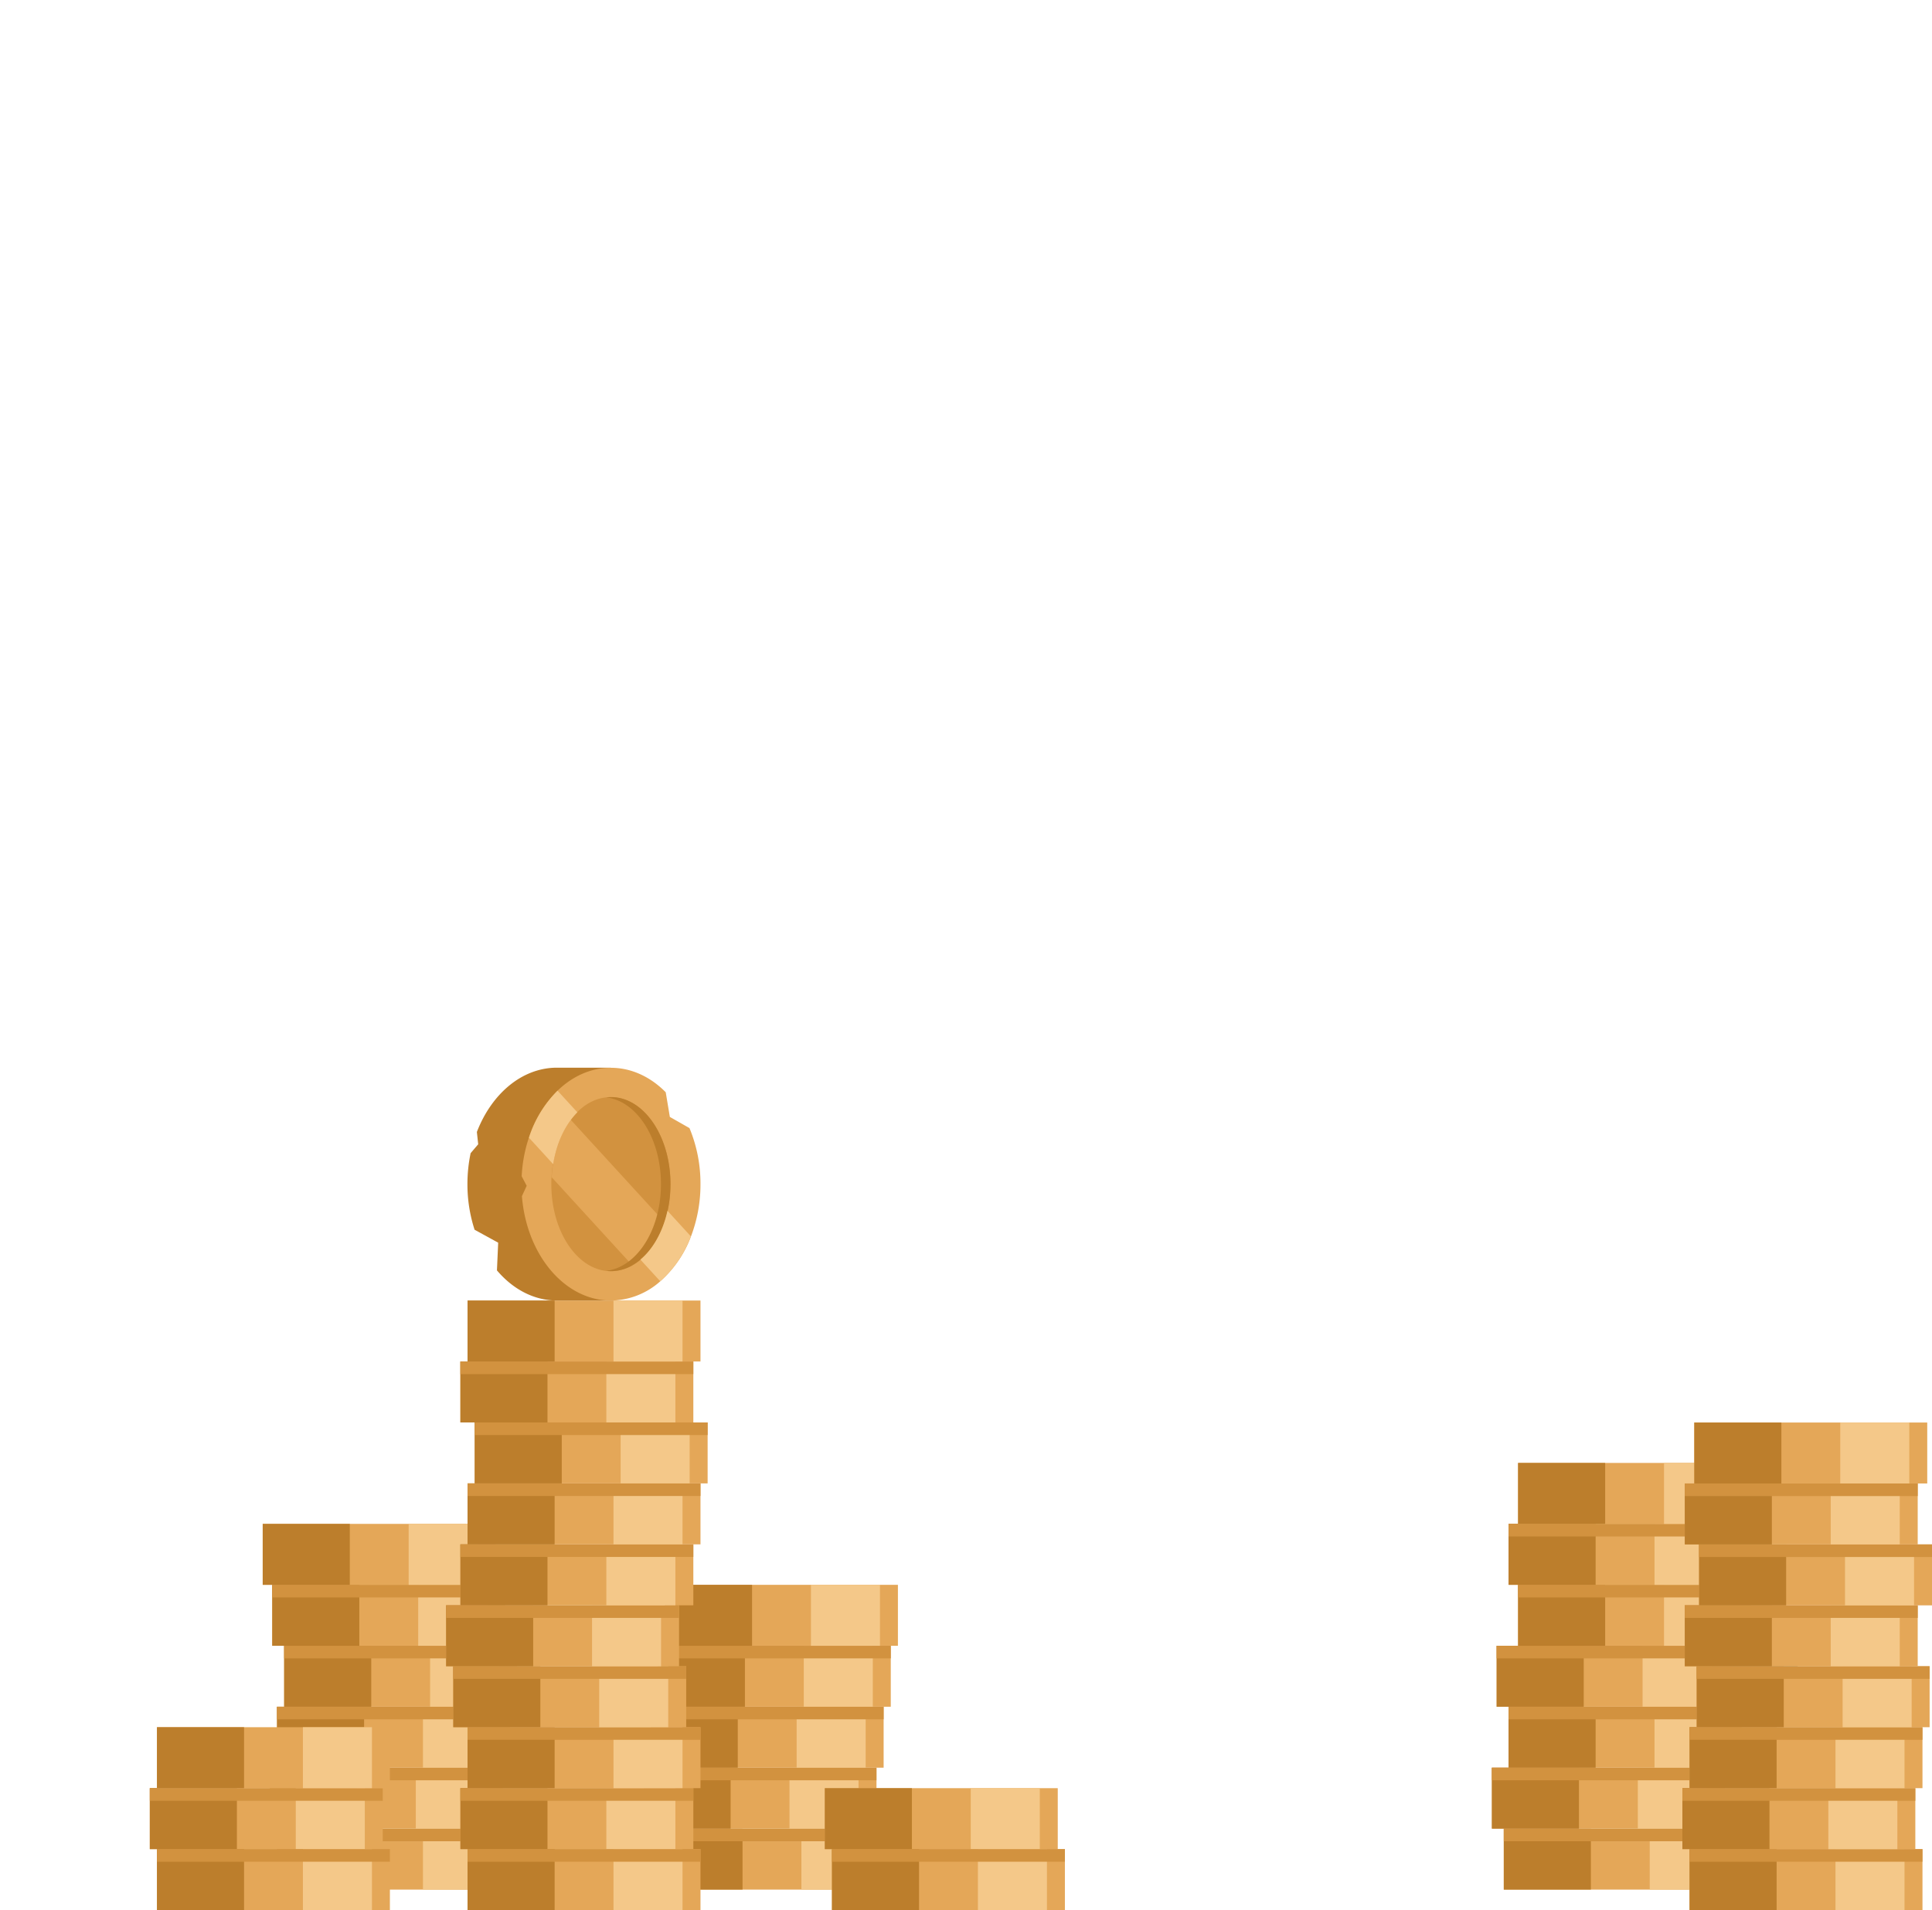 <svg width="448" height="443" fill="none" xmlns="http://www.w3.org/2000/svg"><g clip-path="url(#clip0_578_12674)"><path d="M186.677 382.856h-15.434v12.452h15.434v-12.452z" fill="#536B75"/><path d="M206.004 424.115h-54.016v14.136h54.016v-14.136z" fill="#E4A758"/><path d="M201.841 424.115h-16.009v14.136h16.009v-14.136z" fill="#F4C889"/><path d="M172.182 424.115h-20.194v14.136h20.194v-14.136z" fill="#BC7E2C"/><path d="M206.004 424.115h-54.016v2.921h54.016v-2.921z" fill="#D2923F"/><path d="M203.243 409.974h-54.017v14.136h54.017v-14.136z" fill="#E4A758"/><path d="M199.08 409.974h-16.009v14.136h16.009v-14.136z" fill="#F4C889"/><path d="M169.42 409.974h-20.194v14.136h20.194v-14.136z" fill="#BC7E2C"/><path d="M203.243 409.974h-54.017v2.921h54.017v-2.921z" fill="#D2923F"/><path d="M204.9 395.838h-54.017v14.136H204.9v-14.136z" fill="#E4A758"/><path d="M200.736 395.838h-16.008v14.136h16.008v-14.136z" fill="#F4C889"/><path d="M171.077 395.838h-20.194v14.136h20.194v-14.136z" fill="#BC7E2C"/><path d="M204.9 395.838h-54.017v2.921H204.9v-2.921z" fill="#D2923F"/><path d="M206.556 381.702H152.54v14.136h54.016v-14.136z" fill="#E4A758"/><path d="M202.392 381.702h-16.008v14.136h16.008v-14.136z" fill="#F4C889"/><path d="M172.734 381.702H152.54v14.136h20.194v-14.136z" fill="#BC7E2C"/><path d="M206.556 381.702H152.54v2.921h54.016v-2.921z" fill="#D2923F"/><path d="M208.212 367.566h-54.016v14.136h54.016v-14.136z" fill="#E4A758"/><path d="M204.049 367.566h-16.008v14.136h16.008v-14.136z" fill="#F4C889"/><path d="M174.39 367.566h-20.194v14.136h20.194v-14.136z" fill="#BC7E2C"/><path d="M416.85 382.856h-47.853v12.452h47.853v-12.452z" fill="#8FA7B0"/><path d="M384.431 382.856h-15.434v12.452h15.434v-12.452z" fill="#536B75"/><path d="M118.248 424.115H64.232v14.136h54.016v-14.136z" fill="#E4A758"/><path d="M114.084 424.115H98.076v14.136h16.008v-14.136z" fill="#F4C889"/><path d="M84.426 424.115H64.232v14.136h20.194v-14.136z" fill="#BC7E2C"/><path d="M118.248 424.115H64.232v2.921h54.016v-2.921z" fill="#D2923F"/><path d="M116.591 409.974H62.575v14.136h54.016v-14.136z" fill="#E4A758"/><path d="M112.428 409.974H96.42v14.136h16.008v-14.136z" fill="#F4C889"/><path d="M82.77 409.974H62.574v14.136H82.77v-14.136z" fill="#BC7E2C"/><path d="M116.591 409.974H62.575v2.921h54.016v-2.921z" fill="#D2923F"/><path d="M118.248 395.838H64.232v14.136h54.016v-14.136z" fill="#E4A758"/><path d="M114.084 395.838H98.076v14.136h16.008v-14.136z" fill="#F4C889"/><path d="M84.426 395.838H64.232v14.136h20.194v-14.136z" fill="#BC7E2C"/><path d="M118.248 395.838H64.232v2.921h54.016v-2.921z" fill="#D2923F"/><path d="M119.905 381.702H65.889v14.136h54.016v-14.136z" fill="#E4A758"/><path d="M115.741 381.702H99.733v14.136h16.008v-14.136z" fill="#F4C889"/><path d="M86.083 381.702H65.89v14.136h20.194v-14.136z" fill="#BC7E2C"/><path d="M119.905 381.702H65.889v2.921h54.016v-2.921z" fill="#D2923F"/><path d="M117.144 367.566H63.128v14.136h54.016v-14.136z" fill="#E4A758"/><path d="M112.98 367.566H96.972v14.136h16.008v-14.136z" fill="#F4C889"/><path d="M83.322 367.566H63.128v14.136h20.194v-14.136z" fill="#BC7E2C"/><path d="M117.144 367.566H63.128v2.921h54.016v-2.921z" fill="#D2923F"/><path d="M114.935 353.43H60.918v14.136h54.017V353.43z" fill="#E4A758"/><path d="M110.771 353.43H94.763v14.136h16.008V353.43z" fill="#F4C889"/><path d="M81.112 353.43H60.92v14.136h20.193V353.43z" fill="#BC7E2C"/><path d="M160.773 414.728h-54.016v14.136h54.016v-14.136z" fill="#E4A758"/><path d="M156.61 414.728h-16.008v14.136h16.008v-14.136z" fill="#F4C889"/><path d="M126.951 414.728h-20.194v14.136h20.194v-14.136z" fill="#BC7E2C"/><path d="M160.773 414.728h-54.016v2.921h54.016v-2.921z" fill="#D2923F"/><path d="M162.43 428.864h-54.016V443h54.016v-14.136z" fill="#E4A758"/><path d="M158.266 428.864h-16.009V443h16.009v-14.136z" fill="#F4C889"/><path d="M128.608 428.864h-20.194V443h20.194v-14.136z" fill="#BC7E2C"/><path d="M162.43 428.864h-54.016v2.921h54.016v-2.921z" fill="#D2923F"/><path d="M245.276 414.728H191.26v14.136h54.016v-14.136z" fill="#E4A758"/><path d="M241.113 414.728h-16.008v14.136h16.008v-14.136z" fill="#F4C889"/><path d="M211.454 414.728H191.26v14.136h20.194v-14.136z" fill="#BC7E2C"/><path d="M246.933 428.864h-54.016V443h54.016v-14.136z" fill="#E4A758"/><path d="M242.77 428.864h-16.009V443h16.009v-14.136z" fill="#F4C889"/><path d="M213.111 428.864h-20.194V443h20.194v-14.136z" fill="#BC7E2C"/><path d="M246.933 428.864h-54.016v2.921h54.016v-2.921z" fill="#D2923F"/><path d="M88.755 414.728H34.739v14.136h54.016v-14.136z" fill="#E4A758"/><path d="M84.592 414.728H68.584v14.136h16.008v-14.136z" fill="#F4C889"/><path d="M54.933 414.728H34.739v14.136h20.194v-14.136z" fill="#BC7E2C"/><path d="M88.755 414.728H34.739v2.921h54.016v-2.921z" fill="#D2923F"/><path d="M90.412 428.864H36.396V443h54.016v-14.136z" fill="#E4A758"/><path d="M86.248 428.864H70.24V443h16.008v-14.136z" fill="#F4C889"/><path d="M56.59 428.864H36.396V443H56.59v-14.136z" fill="#BC7E2C"/><path d="M90.412 428.864H36.396v2.921h54.016v-2.921z" fill="#D2923F"/><path d="M90.412 400.587H36.396v14.136h54.016v-14.136z" fill="#E4A758"/><path d="M86.248 400.587H70.24v14.136h16.008v-14.136z" fill="#F4C889"/><path d="M56.59 400.587H36.396v14.136H56.59v-14.136z" fill="#BC7E2C"/><path d="M162.43 400.587h-54.016v14.136h54.016v-14.136z" fill="#E4A758"/><path d="M158.266 400.587h-16.009v14.136h16.009v-14.136z" fill="#F4C889"/><path d="M128.608 400.587h-20.194v14.136h20.194v-14.136z" fill="#BC7E2C"/><path d="M162.43 400.587h-54.016v2.921h54.016v-2.921z" fill="#D2923F"/><path d="M159.117 386.451h-54.016v14.136h54.016v-14.136z" fill="#E4A758"/><path d="M154.953 386.451h-16.008v14.136h16.008v-14.136z" fill="#F4C889"/><path d="M125.295 386.451h-20.194v14.136h20.194v-14.136z" fill="#BC7E2C"/><path d="M159.117 386.451h-54.016v2.921h54.016v-2.921z" fill="#D2923F"/><path d="M157.46 372.315h-54.016v14.136h54.016v-14.136z" fill="#E4A758"/><path d="M153.296 372.315h-16.008v14.136h16.008v-14.136z" fill="#F4C889"/><path d="M123.638 372.315h-20.194v14.136h20.194v-14.136z" fill="#BC7E2C"/><path d="M157.46 372.315h-54.016v2.921h54.016v-2.921z" fill="#D2923F"/><path d="M160.773 358.179h-54.016v14.136h54.016v-14.136z" fill="#E4A758"/><path d="M156.61 358.179h-16.008v14.136h16.008v-14.136z" fill="#F4C889"/><path d="M126.951 358.179h-20.194v14.136h20.194v-14.136z" fill="#BC7E2C"/><path d="M160.773 358.179h-54.016v2.921h54.016v-2.921z" fill="#D2923F"/><path d="M162.43 344.043h-54.016v14.136h54.016v-14.136z" fill="#E4A758"/><path d="M158.266 344.043h-16.009v14.136h16.009v-14.136z" fill="#F4C889"/><path d="M128.608 344.043h-20.194v14.136h20.194v-14.136z" fill="#BC7E2C"/><path d="M162.43 344.043h-54.016v2.921h54.016v-2.921z" fill="#D2923F"/><path d="M164.087 329.907H110.07v14.136h54.017v-14.136z" fill="#E4A758"/><path d="M159.923 329.907h-16.009v14.136h16.009v-14.136z" fill="#F4C889"/><path d="M130.264 329.907H110.07v14.136h20.194v-14.136z" fill="#BC7E2C"/><path d="M164.087 329.907H110.07v2.921h54.017v-2.921z" fill="#D2923F"/><path d="M160.773 315.771h-54.016v14.136h54.016v-14.136z" fill="#E4A758"/><path d="M156.61 315.771h-16.008v14.136h16.008v-14.136z" fill="#F4C889"/><path d="M126.951 315.771h-20.194v14.136h20.194v-14.136z" fill="#BC7E2C"/><path d="M160.773 315.771h-54.016v2.921h54.016v-2.921z" fill="#D2923F"/><path d="M162.43 301.63h-54.016v14.136h54.016V301.63z" fill="#E4A758"/><path d="M158.266 301.63h-16.009v14.136h16.009V301.63z" fill="#F4C889"/><path d="M128.608 301.63h-20.194v14.136h20.194V301.63z" fill="#BC7E2C"/><path d="M149.928 274.628c0 12.7-7.67 27.007-7.67 27.007h-13.087c-5.368 0-10.255-2.65-13.938-6.996l.287-6.427-5.472-3.004a33.993 33.993 0 01-1.657-10.58 34.76 34.76 0 01.74-7.178l1.756-2.06-.309-2.855c3.407-8.835 10.442-14.909 18.57-14.909h12.502s8.278 13.584 8.278 27.002z" fill="#BC7E2C"/><path d="M162.429 274.628a33.68 33.68 0 01-2.208 12.148 26.098 26.098 0 01-7.102 10.381 17.467 17.467 0 01-11.447 4.479c-10.74 0-19.575-10.613-20.647-24.219l1.105-2.397-1.16-2.208a33.353 33.353 0 011.657-8.918 27.009 27.009 0 016.626-10.906c3.457-3.357 7.731-5.339 12.386-5.339 4.799 0 9.222 2.12 12.734 5.676l.955 5.721 4.55 2.589a33.445 33.445 0 012.551 12.993z" fill="#E4A758"/><path d="M155.461 274.628c.013 3-.453 5.982-1.381 8.835-1.524 4.578-4.191 8.183-7.46 10.022a9.992 9.992 0 01-4.97 1.342c-7.615 0-13.805-9.034-13.805-20.182 0-.553 0-1.05.044-1.569.276-5.267 1.933-9.972 4.418-13.329 2.485-3.358 5.721-5.29 9.305-5.29 7.675-.017 13.849 9.022 13.849 20.171z" fill="#D2923F"/><path d="M154.081 283.447c-1.524 4.577-4.192 8.183-7.461 10.022l-18.692-20.431c.277-5.268 1.933-9.972 4.418-13.33l21.735 23.739z" fill="#E4A758"/><path d="M141.673 254.44a9.29 9.29 0 00-1.105.072c7.096.823 12.701 9.509 12.701 20.116 0 10.608-5.588 19.288-12.701 20.111.367.046.736.07 1.105.072 7.615 0 13.805-9.04 13.805-20.183s-6.19-20.188-13.805-20.188z" fill="#BC7E2C"/><path d="M133.881 257.975l-4.594-5.014a26.996 26.996 0 00-6.627 10.905l5.611 6.135c.778-4.964 2.822-9.227 5.61-12.026zm20.894 22.843c-1.06 4.815-3.313 8.835-6.273 11.32l4.595 5.019a26.095 26.095 0 007.107-10.408l-5.429-5.931z" fill="#F4C889"/><path d="M402.72 424.115h-54.016v14.136h54.016v-14.136z" fill="#E4A758"/><path d="M398.555 424.115h-16.008v14.136h16.008v-14.136z" fill="#F4C889"/><path d="M368.898 424.115h-20.194v14.136h20.194v-14.136z" fill="#BC7E2C"/><path d="M402.72 424.115h-54.016v2.921h54.016v-2.921z" fill="#D2923F"/><path d="M399.959 409.974h-54.016v14.136h54.016v-14.136z" fill="#E4A758"/><path d="M395.795 409.974h-16.008v14.136h16.008v-14.136z" fill="#F4C889"/><path d="M366.137 409.974h-20.194v14.136h20.194v-14.136z" fill="#BC7E2C"/><path d="M399.959 409.974h-54.016v2.921h54.016v-2.921z" fill="#D2923F"/><path d="M403.825 395.838h-54.017v14.136h54.017v-14.136z" fill="#E4A758"/><path d="M399.66 395.838h-16.008v14.136h16.008v-14.136z" fill="#F4C889"/><path d="M370.002 395.838h-20.194v14.136h20.194v-14.136z" fill="#BC7E2C"/><path d="M403.825 395.838h-54.017v2.921h54.017v-2.921z" fill="#D2923F"/><path d="M401.063 381.702h-54.016v14.136h54.016v-14.136z" fill="#E4A758"/><path d="M396.899 381.702h-16.008v14.136h16.008v-14.136z" fill="#F4C889"/><path d="M367.241 381.702h-20.194v14.136h20.194v-14.136z" fill="#BC7E2C"/><path d="M401.063 381.702h-54.016v2.921h54.016v-2.921z" fill="#D2923F"/><path d="M406.033 367.566h-54.016v14.136h54.016v-14.136z" fill="#E4A758"/><path d="M401.869 367.566h-16.008v14.136h16.008v-14.136z" fill="#F4C889"/><path d="M372.211 367.566h-20.194v14.136h20.194v-14.136z" fill="#BC7E2C"/><path d="M406.033 367.566h-54.016v2.921h54.016v-2.921z" fill="#D2923F"/><path d="M403.825 353.43h-54.017v14.136h54.017V353.43z" fill="#E4A758"/><path d="M399.66 353.43h-16.008v14.136h16.008V353.43z" fill="#F4C889"/><path d="M370.002 353.43h-20.194v14.136h20.194V353.43z" fill="#BC7E2C"/><path d="M403.825 353.43h-54.017v2.921h54.017v-2.921z" fill="#D2923F"/><path d="M406.033 339.294h-54.016v14.136h54.016v-14.136z" fill="#E4A758"/><path d="M401.869 339.294h-16.008v14.136h16.008v-14.136z" fill="#F4C889"/><path d="M372.211 339.294h-20.194v14.136h20.194v-14.136z" fill="#BC7E2C"/><path d="M445.792 428.864h-54.017V443h54.017v-14.136z" fill="#E4A758"/><path d="M441.627 428.864h-16.008V443h16.008v-14.136z" fill="#F4C889"/><path d="M411.969 428.864h-20.194V443h20.194v-14.136z" fill="#BC7E2C"/><path d="M445.792 428.864h-54.017v2.921h54.017v-2.921z" fill="#D2923F"/><path d="M444.135 414.728h-54.017v14.136h54.017v-14.136z" fill="#E4A758"/><path d="M439.97 414.728h-16.008v14.136h16.008v-14.136z" fill="#F4C889"/><path d="M410.312 414.728h-20.194v14.136h20.194v-14.136z" fill="#BC7E2C"/><path d="M444.135 414.728h-54.017v2.921h54.017v-2.921z" fill="#D2923F"/><path d="M445.792 400.587h-54.017v14.136h54.017v-14.136z" fill="#E4A758"/><path d="M441.627 400.587h-16.008v14.136h16.008v-14.136z" fill="#F4C889"/><path d="M411.969 400.587h-20.194v14.136h20.194v-14.136z" fill="#BC7E2C"/><path d="M445.792 400.587h-54.017v2.921h54.017v-2.921z" fill="#D2923F"/><path d="M447.448 386.451h-54.016v14.136h54.016v-14.136z" fill="#E4A758"/><path d="M443.284 386.451h-16.008v14.136h16.008v-14.136z" fill="#F4C889"/><path d="M413.626 386.451h-20.194v14.136h20.194v-14.136z" fill="#BC7E2C"/><path d="M447.448 386.451h-54.016v2.921h54.016v-2.921z" fill="#D2923F"/><path d="M444.687 372.315h-54.016v14.136h54.016v-14.136z" fill="#E4A758"/><path d="M440.523 372.315h-16.008v14.136h16.008v-14.136z" fill="#F4C889"/><path d="M410.865 372.315h-20.194v14.136h20.194v-14.136z" fill="#BC7E2C"/><path d="M444.687 372.315h-54.016v2.921h54.016v-2.921z" fill="#D2923F"/><path d="M448 358.19h-54.016v14.136H448V358.19z" fill="#E4A758"/><path d="M443.836 358.19h-16.008v14.136h16.008V358.19z" fill="#F4C889"/><path d="M414.178 358.19h-20.194v14.136h20.194V358.19z" fill="#BC7E2C"/><path d="M448 358.19h-54.016v2.921H448v-2.921z" fill="#D2923F"/><path d="M444.687 344.06h-54.016v14.136h54.016V344.06z" fill="#E4A758"/><path d="M440.523 344.06h-16.008v14.136h16.008V344.06z" fill="#F4C889"/><path d="M410.865 344.06h-20.194v14.136h20.194V344.06z" fill="#BC7E2C"/><path d="M444.687 344.06h-54.016v2.921h54.016v-2.921z" fill="#D2923F"/><path d="M446.896 329.924h-54.017v14.136h54.017v-14.136z" fill="#E4A758"/><path d="M442.732 329.924h-16.009v14.136h16.009v-14.136z" fill="#F4C889"/><path d="M413.073 329.924h-20.194v14.136h20.194v-14.136z" fill="#BC7E2C"/></g><defs><clipPath id="clip0_578_12674"><path fill="#fff" d="M0 0h448v443H0z"/></clipPath></defs></svg>